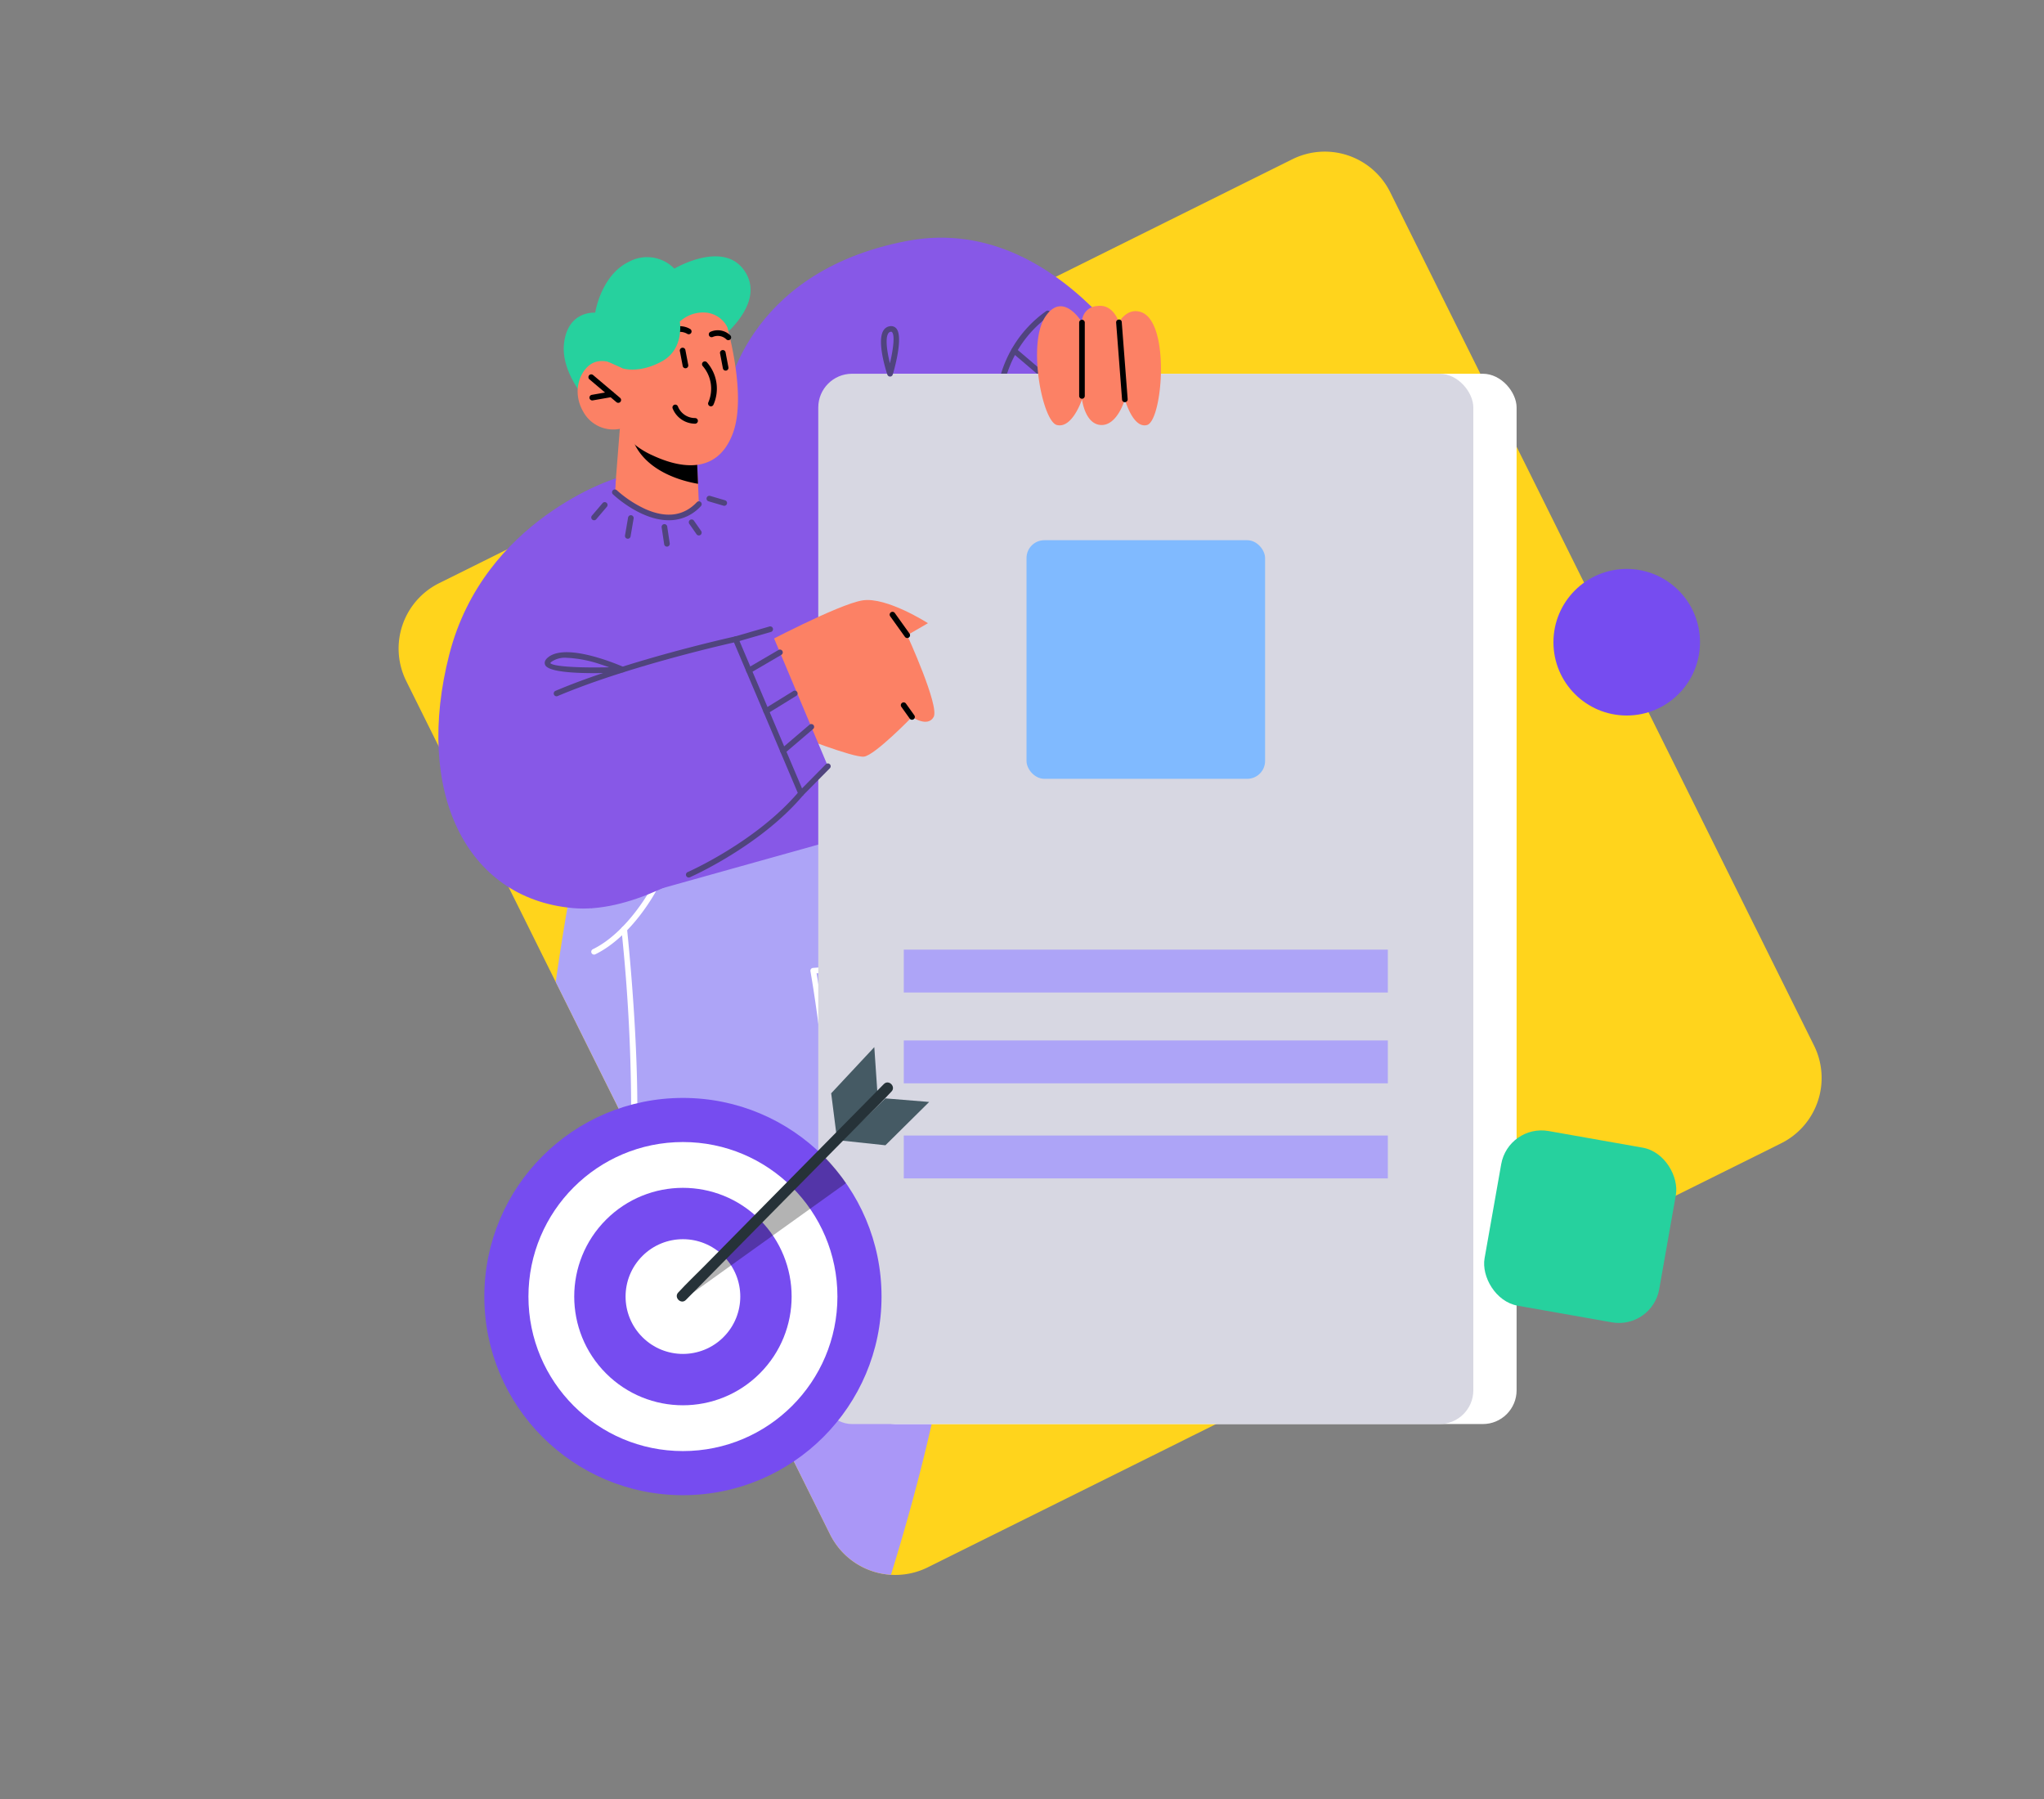 <svg xmlns="http://www.w3.org/2000/svg" xmlns:xlink="http://www.w3.org/1999/xlink" width="400" height="352" viewBox="0 0 400 352">
  <rect x="0" y="0" width="400" height="352" fill="#808080" stroke="none"/>
  <defs>
    <clipPath id="clip-path">
      <rect id="Rectángulo_34769" data-name="Rectángulo 34769" width="400" height="352" transform="translate(-12564 -12189)" fill="#fff" stroke="#707070" stroke-width="1"/>
    </clipPath>
  </defs>
  <g id="Enmascarar_grupo_262" data-name="Enmascarar grupo 262" transform="translate(12564 12189)" clip-path="url(#clip-path)">
    <g id="Grupo_94626" data-name="Grupo 94626" transform="translate(-13834.685 -12262.275)">
      <path id="Trazado_122061" data-name="Trazado 122061" d="M1619.232,296.986l-.979.485-1.464.732-23.631,11.73-19.732,9.806-5.95,2.954-1.056.528-6.844,3.4-.57.281-6.435,3.2-41.932,20.83-1.975.979-4.571,2.273h-.008l-4.486,2.239-14.769,7.338-32.569,16.174a14.252,14.252,0,0,1-19.136-6.435l-.409-.817-8.606-17.331-.443-.894-.094-.2-3.516-7.074-.162-.315-3.175-6.384a.03.03,0,0,1-.008-.017l-.051-.1-.077-.17-1.651-3.32-12.156-24.482-7.525-15.144-1.073-2.162-.97-1.949h-.008l-1-2.026-.3-.6-.5-1.03-3.5-7.031-2.979-6-5.482-11.032-.085-.179-2.579-5.184-3.5-7.057-2.434-4.886-.366-.741-.264-.536-2.239-4.5-3.328-6.7-8.138-16.378-5.993-12.062-.332-.672a14.282,14.282,0,0,1,6.282-19.068l.153-.077,8.027-3.984,5.252-2.613.579-.289,1.03-.511,9.594-4.767,3.252-1.609,6.58-3.269.051-.026.383-.2.7-.34,8.334-4.146,3.124-1.549,3.15-1.566.221-.111.153-.077,1.788-.885,1.771-.885,3.107-1.541,17.357-8.615,6.912-3.439,1.132-.562,4.452-2.213.085-.043,1.021-.511.375-.179,1.251-.621,13.424-6.674,12.088-6,5.491-2.724,46.291-23a14.284,14.284,0,0,1,19.145,6.444l9.576,19.281,2.979,6,5.09,10.24.281.562,4.469,9,2.349,4.733.851,1.711.051.111.758,1.507,6.095,12.283,1.294,2.613,15.867,31.964.026.026.962,1.932,6.75,13.577.4.809,6.248,12.581,4.375,8.81,2.826,5.695,1.345,2.69.23.468,1.43,2.886.4.809a.026.026,0,0,1,.009.017l8.282,16.667A14.277,14.277,0,0,1,1619.232,296.986Z" fill="#ffd41c"/>
      <g id="Grupo_94682" data-name="Grupo 94682" transform="translate(1356.468 119.778)">
        <g id="Grupo_94626-2" data-name="Grupo 94626" transform="translate(46.309 113.892)">
          <path id="Trazado_122062" data-name="Trazado 122062" d="M1466.829,349.267a231.85,231.85,0,0,1-4.375,25.486c-2.332,10.351-5.176,20.5-7.959,29.5a14.294,14.294,0,0,1-11.917-7.908l-.409-.817-8.606-17.331-.443-.894-.094-.2-3.516-7.074-.162-.315-3.175-6.384a.03.03,0,0,1-.008-.017l-.051-.1-.077-.17-1.651-3.32-12.156-24.482,7.814-68.2.221-1.881.136-1.226.017-.128.536-4.682,6.853-.485.511-.034,1.983-.145,9.968-.707,1.881-.136,6.589-.468,8.938-.63s2.613,10.4,5.159,25.418c.451,2.664.9,5.465,1.336,8.385.451,3.013.877,6.154,1.268,9.381.341,2.741.656,5.542.928,8.385.332,3.362.613,6.784.826,10.223.17,2.784.3,5.584.374,8.385A168.093,168.093,0,0,1,1466.829,349.267Z" transform="translate(-1412.23 -256.515)" fill="#aa97f7"/>
        </g>
        <g id="Grupo_94627" data-name="Grupo 94627" transform="translate(22.968 114.99)">
          <path id="Trazado_122063" data-name="Trazado 122063" d="M1438.855,344.581a75.724,75.724,0,0,1-2.664,16.974,52.16,52.16,0,0,1-7.15,15.935l-.094-.2-3.516-7.074-.162-.315-3.175-6.384a.03.03,0,0,1-.009-.017l-.051-.1-.077-.17-1.651-3.32-12.156-24.482-7.525-15.144-1.073-2.162-.97-1.949h-.008l-1-2.026-.3-.6-.5-1.03-3.5-7.031-2.979-6-5.482-11.032c.724-5.159,1.541-10.24,2.29-14.582q.332-1.928.638-3.626c.97-5.422,1.686-9.023,1.686-9.023l34.322-2.418.511-.034,1.975-.136,9.96-.7,1.881-.136.026,3.235.221,24.405.009,1.1.179,19.757.2,20.89v.119l.06,6.955v.1Z" transform="translate(-1384.81 -257.805)" fill="#ada4f7"/>
        </g>
        <g id="Grupo_94628" data-name="Grupo 94628" transform="translate(67.105 141.455)">
          <path id="Trazado_122064" data-name="Trazado 122064" d="M1461.159,289.4a.553.553,0,0,1-.5.6h-.026l-8.257.664-6.333.511-2.137.179-.34.026c.085.46.2,1.149.34,2.034.553,3.388,1.507,9.687,2.315,17.519,1.771,17.084,2.86,41.439-2.315,58.651a39.417,39.417,0,0,1-5.976,12.5c-.238.315-.485.63-.732.928l-.443-.894-.094-.2c.136-.162.264-.332.391-.5,3.184-4.2,5.38-9.874,6.853-16.344a125.19,125.19,0,0,0,2.571-26.082v-.1c.017-2.324,0-4.648-.06-6.955v-.119a299.377,299.377,0,0,0-2.511-30.67c-.809-6.129-1.507-10.011-1.532-10.172a.558.558,0,0,1,.1-.434.538.538,0,0,1,.4-.213l1.03-.085,2.128-.17,6.342-.511,8.189-.664h.068A.544.544,0,0,1,1461.159,289.4Z" transform="translate(-1436.66 -288.895)" fill="#fff"/>
        </g>
        <g id="Grupo_94629" data-name="Grupo 94629" transform="translate(29.921 126.733)">
          <path id="Trazado_122065" data-name="Trazado 122065" d="M1393.53,285.144a.552.552,0,0,1-.243-1.048c6.9-3.367,11.521-12.112,11.566-12.2a.552.552,0,0,1,.978.51c-.194.372-4.828,9.153-12.06,12.682A.549.549,0,0,1,1393.53,285.144Z" transform="translate(-1392.978 -271.6)" fill="#fff"/>
        </g>
        <g id="Grupo_94630" data-name="Grupo 94630" transform="translate(4.02 38.207)">
          <path id="Trazado_122066" data-name="Trazado 122066" d="M1396.2,175.625a46.652,46.652,0,0,0-32.359,31.322c-8.115,26.108,24.62,53.628,24.62,53.628l61.821-17.288s-7.409-67.035-14.818-73.739S1396.2,175.625,1396.2,175.625Z" transform="translate(-1362.551 -167.604)" fill="#8758e7"/>
        </g>
        <g id="Grupo_94631" data-name="Grupo 94631" transform="translate(48.361)">
          <path id="Trazado_122067" data-name="Trazado 122067" d="M1422.5,154.487s3.305-25.016,35.529-31.131,51.512,33.9,51.512,33.9l-94.905,17.378Z" transform="translate(-1414.64 -122.72)" fill="#8758e7"/>
        </g>
        <g id="Grupo_94632" data-name="Grupo 94632" transform="translate(112.125 21.546)">
          <path id="Trazado_122068" data-name="Trazado 122068" d="M1496.219,154.345a.548.548,0,0,1-.358-.131l-6.12-5.212a.551.551,0,0,1,.714-.839l6.121,5.212a.551.551,0,0,1-.358.97Z" transform="translate(-1489.547 -148.031)" fill="#50447e"/>
        </g>
        <g id="Grupo_94633" data-name="Grupo 94633" transform="translate(24.538 3.655)">
          <path id="Trazado_122069" data-name="Trazado 122069" d="M1415.992,144.182s10.3-7.143,6.3-13.92-13.993-.844-13.993-.844a7.436,7.436,0,0,0-8.924-1.322c-5.461,2.648-6.563,9.942-6.563,9.942s-5.346-.488-6.1,6.006,5.864,12.775,5.864,12.775Z" transform="translate(-1386.654 -127.014)" fill="#26d19e"/>
        </g>
        <g id="Grupo_94635" data-name="Grupo 94635" transform="translate(34.541 37.408)">
          <g id="Grupo_94634" data-name="Grupo 94634">
            <path id="Trazado_122070" data-name="Trazado 122070" d="M1399.376,166.665l-.971,12.406s1.958,3.741,9.17,4.9c5.372.863,7.27-2.572,7.27-2.572l-.164-3.98-.263-6.186-12.88-3.909Z" transform="translate(-1398.405 -166.665)" fill="#fc8165"/>
          </g>
        </g>
        <g id="Grupo_94637" data-name="Grupo 94637" transform="translate(37.672 38.066)">
          <g id="Grupo_94636" data-name="Grupo 94636">
            <path id="Trazado_122071" data-name="Trazado 122071" d="M1402.084,167.438a4.082,4.082,0,0,0,.267,1.226c2.291,6.414,9.776,8.345,12.876,8.869l-.263-6.186Z" transform="translate(-1402.084 -167.438)"/>
          </g>
        </g>
        <g id="Grupo_94639" data-name="Grupo 94639" transform="translate(27.259 8.724)">
          <g id="Grupo_94638" data-name="Grupo 94638">
            <path id="Trazado_122072" data-name="Trazado 122072" d="M1418.125,138.157s5.293,16.065,2.05,24.506-11.014,6.335-15.583,4.215a15.715,15.715,0,0,1-6.49-5.224,6.692,6.692,0,0,1-7.122-3.3c-2.567-4.382-.307-8.926,2.315-9.77s5.449,1.258,5.449,1.258l-1.928-4.706S1408.84,123.275,1418.125,138.157Z" transform="translate(-1389.851 -132.968)" fill="#fc8165"/>
          </g>
        </g>
        <g id="Grupo_94640" data-name="Grupo 94640" transform="translate(29.382 26.758)">
          <path id="Trazado_122073" data-name="Trazado 122073" d="M1398.17,159.713a.548.548,0,0,1-.356-.129l-5.274-4.458a.552.552,0,1,1,.712-.843l5.274,4.458a.551.551,0,0,1-.356.972Z" transform="translate(-1392.344 -154.154)"/>
        </g>
        <g id="Grupo_94641" data-name="Grupo 94641" transform="translate(29.568 30.087)">
          <path id="Trazado_122074" data-name="Trazado 122074" d="M1393.114,159.826a.551.551,0,0,1-.094-1.093l3.755-.659a.551.551,0,0,1,.19,1.085l-3.755.659A.515.515,0,0,1,1393.114,159.826Z" transform="translate(-1392.563 -158.065)"/>
        </g>
        <g id="Grupo_94642" data-name="Grupo 94642" transform="translate(44.116 17.327)">
          <path id="Trazado_122075" data-name="Trazado 122075" d="M1410.2,145.447a.551.551,0,0,1-.409-.921,3.9,3.9,0,0,1,5.048-.893.551.551,0,0,1-.6.927,2.819,2.819,0,0,0-3.635.706A.551.551,0,0,1,1410.2,145.447Z" transform="translate(-1409.654 -143.075)"/>
        </g>
        <g id="Grupo_94643" data-name="Grupo 94643" transform="translate(52.921 18.114)">
          <path id="Trazado_122076" data-name="Trazado 122076" d="M1423.823,145.943a.551.551,0,0,1-.383-.154,2.419,2.419,0,0,0-2.649-.483.551.551,0,0,1-.484-.99,3.507,3.507,0,0,1,3.9.68.55.55,0,0,1-.383.947Z" transform="translate(-1419.997 -144)"/>
        </g>
        <g id="Grupo_94644" data-name="Grupo 94644" transform="translate(51.6 24.207)">
          <path id="Trazado_122077" data-name="Trazado 122077" d="M1420.184,159.954a.525.525,0,0,1-.2-.038.549.549,0,0,1-.316-.712,6.773,6.773,0,0,0-1.063-7.105.551.551,0,0,1,.78-.779,7.784,7.784,0,0,1,1.311,8.281A.55.55,0,0,1,1420.184,159.954Z" transform="translate(-1418.445 -151.158)"/>
        </g>
        <g id="Grupo_94645" data-name="Grupo 94645" transform="translate(55.119 22.006)">
          <path id="Trazado_122078" data-name="Trazado 122078" d="M1423.684,152.581a.55.55,0,0,1-.541-.448l-.554-2.906a.551.551,0,1,1,1.082-.206l.554,2.906a.551.551,0,0,1-.437.644A.543.543,0,0,1,1423.684,152.581Z" transform="translate(-1422.579 -148.572)"/>
        </g>
        <g id="Grupo_94646" data-name="Grupo 94646" transform="translate(47.256 21.546)">
          <path id="Trazado_122079" data-name="Trazado 122079" d="M1414.446,152.039a.552.552,0,0,1-.541-.447l-.553-2.906a.551.551,0,1,1,1.082-.207l.554,2.906a.551.551,0,0,1-.438.644A.535.535,0,0,1,1414.446,152.039Z" transform="translate(-1413.342 -148.031)"/>
        </g>
        <g id="Grupo_94647" data-name="Grupo 94647" transform="translate(31.295 5.672)">
          <path id="Trazado_122080" data-name="Trazado 122080" d="M1419.861,141.231a5.252,5.252,0,0,0-4.244-2.863,6.713,6.713,0,0,0-5.072,1.774s.95,5.318-3.475,7.757-7.621,1.41-7.621,1.41l-2.967-1.327-1.89-4.636,9.576-8.826,11.9-5.138,5.41,5.744Z" transform="translate(-1394.592 -129.383)" fill="#26d19e"/>
        </g>
        <g id="Grupo_94648" data-name="Grupo 94648" transform="translate(45.816 32.672)">
          <path id="Trazado_122081" data-name="Trazado 122081" d="M1416.092,164.826a4.742,4.742,0,0,1-4.405-2.979.551.551,0,1,1,1.031-.389,3.6,3.6,0,0,0,3.381,2.266.551.551,0,0,1,.018,1.1Z" transform="translate(-1411.651 -161.101)"/>
        </g>
        <g id="Grupo_94649" data-name="Grupo 94649" transform="translate(109.444 14.272)">
          <path id="Trazado_122082" data-name="Trazado 122082" d="M1486.95,155.3a.49.49,0,0,1-.092-.008.551.551,0,0,1-.452-.635,23.213,23.213,0,0,1,9.517-15.087.551.551,0,0,1,.589.931,22.519,22.519,0,0,0-9.018,14.34A.552.552,0,0,1,1486.95,155.3Z" transform="translate(-1486.398 -139.486)" fill="#50447e"/>
        </g>
        <g id="Grupo_94650" data-name="Grupo 94650" transform="translate(82.816 26.626)">
          <rect id="Rectángulo_35035" data-name="Rectángulo 35035" width="128.191" height="205.507" rx="6.607" fill="#fff"/>
        </g>
        <g id="Grupo_94651" data-name="Grupo 94651" transform="translate(74.348 26.626)">
          <rect id="Rectángulo_35036" data-name="Rectángulo 35036" width="128.191" height="205.507" rx="6.607" fill="#d7d7e2"/>
        </g>
        <g id="Grupo_94652" data-name="Grupo 94652" transform="translate(62.822 70.899)">
          <path id="Trazado_122083" data-name="Trazado 122083" d="M1431.629,215.012s15.524-8.233,20.229-8.938,12.762,4.469,12.762,4.469l-4.06,2.352s6.351,13.877,5.175,15.994-4.233,0-4.233,0-7.292,7.527-9.409,7.762-13.407-4.234-13.407-4.234Z" transform="translate(-1431.629 -206.008)" fill="#fc8165"/>
        </g>
        <g id="Grupo_94653" data-name="Grupo 94653" transform="translate(0 47.094)">
          <path id="Trazado_122084" data-name="Trazado 122084" d="M1422.768,207.559l-33.645,12,3.459-41.511s-25.794,7.876-32.615,34.455,3.058,47.748,24.226,49.629,49.865-27.755,49.865-27.755Z" transform="translate(-1357.828 -178.044)" fill="#8758e7"/>
        </g>
        <g id="Grupo_94654" data-name="Grupo 94654" transform="translate(117.162 13.337)">
          <path id="Trazado_122085" data-name="Trazado 122085" d="M1504.263,141.622s-3.76-6.334-7.23-1.032-.5,20.421,2.314,21.117c3.031.752,4.916-5.015,4.916-5.015s.578,4.926,3.759,5.015,4.626-5.015,4.626-5.015,1.583,5.766,4.338,5.015c3.029-.826,4.626-20.085-1.157-22.088-2.772-.96-4.338,2-4.338,2s-1.076-3.669-4.257-3.191A3.1,3.1,0,0,0,1504.263,141.622Z" transform="translate(-1495.465 -138.388)" fill="#fc8165"/>
        </g>
        <g id="Grupo_94655" data-name="Grupo 94655" transform="translate(91.079 139.307)">
          <rect id="Rectángulo_35037" data-name="Rectángulo 35037" width="94.73" height="8.389" fill="#ada4f7"/>
        </g>
        <g id="Grupo_94656" data-name="Grupo 94656" transform="translate(91.079 157.076)">
          <rect id="Rectángulo_35038" data-name="Rectángulo 35038" width="94.73" height="8.389" fill="#ada4f7"/>
        </g>
        <g id="Grupo_94657" data-name="Grupo 94657" transform="translate(91.079 175.681)">
          <rect id="Rectángulo_35039" data-name="Rectángulo 35039" width="94.73" height="8.389" fill="#ada4f7"/>
        </g>
        <g id="Grupo_94658" data-name="Grupo 94658" transform="translate(115.101 59.197)">
          <rect id="Rectángulo_35040" data-name="Rectángulo 35040" width="46.685" height="46.685" rx="3.488" fill="#80baff"/>
        </g>
        <g id="Grupo_94663" data-name="Grupo 94663" transform="translate(88.322 73.211)">
          <path id="Trazado_122089" data-name="Trazado 122089" d="M1465.016,213.85a.549.549,0,0,1-.448-.23l-2.881-4.024a.551.551,0,1,1,.9-.642l2.881,4.024a.55.55,0,0,1-.448.872Z" transform="translate(-1461.584 -208.725)"/>
        </g>
        <g id="Grupo_94664" data-name="Grupo 94664" transform="translate(90.504 90.933)">
          <path id="Trazado_122090" data-name="Trazado 122090" d="M1466.339,232.942a.555.555,0,0,1-.449-.231l-1.64-2.3a.552.552,0,1,1,.9-.642l1.64,2.295a.553.553,0,0,1-.449.873Z" transform="translate(-1464.148 -229.543)"/>
        </g>
        <g id="Grupo_94665" data-name="Grupo 94665" transform="translate(125.409 16.02)">
          <path id="Trazado_122091" data-name="Trazado 122091" d="M1505.7,157.039a.552.552,0,0,1-.552-.552v-14.4a.552.552,0,0,1,1.1,0v14.4A.551.551,0,0,1,1505.7,157.039Z" transform="translate(-1505.153 -141.54)"/>
        </g>
        <g id="Grupo_94666" data-name="Grupo 94666" transform="translate(132.638 16.019)">
          <path id="Trazado_122092" data-name="Trazado 122092" d="M1515.354,157.712a.55.55,0,0,1-.55-.508l-1.158-15.07a.551.551,0,0,1,.507-.592.523.523,0,0,1,.592.506l1.158,15.07a.552.552,0,0,1-.508.592A.35.35,0,0,1,1515.354,157.712Z" transform="translate(-1513.645 -141.538)"/>
        </g>
        <g id="Grupo_94667" data-name="Grupo 94667" transform="translate(33.989 49.263)">
          <path id="Trazado_122093" data-name="Trazado 122093" d="M1408.869,186.624c-5.535,0-10.72-4.872-10.94-5.082a.551.551,0,0,1,.759-.8,22.34,22.34,0,0,0,5.6,3.694c4.105,1.815,7.493,1.363,10.063-1.346a.551.551,0,1,1,.8.758,8.4,8.4,0,0,1-6.041,2.773Z" transform="translate(-1397.757 -180.592)" fill="#50447e"/>
        </g>
        <g id="Grupo_94668" data-name="Grupo 94668" transform="translate(22.584 78.014)">
          <path id="Trazado_122094" data-name="Trazado 122094" d="M1432.754,245.639a.551.551,0,0,1-.507-.336l-12.618-29.747c-3.079.694-21.4,4.936-34.505,10.484a.551.551,0,1,1-.429-1.015c14.37-6.086,34.939-10.6,35.144-10.646a.552.552,0,0,1,.625.323l12.8,30.17a.552.552,0,0,1-.291.724A.586.586,0,0,1,1432.754,245.639Z" transform="translate(-1384.358 -214.367)" fill="#50447e"/>
        </g>
        <g id="Grupo_94669" data-name="Grupo 94669" transform="translate(20.816 81.107)">
          <path id="Trazado_122095" data-name="Trazado 122095" d="M1397.73,220.9c-.026-.008-.085-.043-.187-.085-.553-.23-2.213-.928-4.265-1.566-3.507-1.1-8.146-2.034-10.343-.238-.724.587-.715,1.107-.587,1.447.511,1.328,5.218,1.643,9.568,1.643.375,0,.749,0,1.124-.009.213,0,.426,0,.638-.009,1.473-.026,2.835-.077,3.856-.128a.553.553,0,0,0,.519-.451A.561.561,0,0,0,1397.73,220.9Zm-4.6.077c-4.895.06-9.3-.221-9.755-.843,0,0,.034-.094.255-.272a4.6,4.6,0,0,1,2.92-.766,23.723,23.723,0,0,1,6.631,1.277c.6.187,1.175.383,1.711.579C1394.308,220.967,1393.713,220.975,1393.134,220.975Z" transform="translate(-1382.282 -218)" fill="#50447e"/>
        </g>
        <g id="Grupo_94670" data-name="Grupo 94670" transform="translate(86.62 17.308)">
          <path id="Trazado_122096" data-name="Trazado 122096" d="M1462.569,143.489a1.376,1.376,0,0,0-1.311-.409,1.766,1.766,0,0,0-1.226.877c-.8,1.362-.375,4.111.111,6.154.247,1.021.5,1.864.63,2.256a.051.051,0,0,1,.009.034,1.028,1.028,0,0,1,.051.145.561.561,0,0,0,.528.375h.009a.547.547,0,0,0,.519-.392c.017-.051.034-.1.051-.162.187-.647.57-2.043.851-3.567C1463.173,146.706,1463.369,144.383,1462.569,143.489Zm-1.234,6.827c-.06-.238-.119-.477-.17-.715-.451-2.009-.707-4.188-.179-5.082a.673.673,0,0,1,.477-.358.523.523,0,0,1,.111-.009.208.208,0,0,1,.179.077c.528.587.272,2.894-.213,5.193Z" transform="translate(-1459.585 -143.052)" fill="#50447e"/>
        </g>
        <g id="Grupo_94671" data-name="Grupo 94671" transform="translate(29.921 51.729)">
          <path id="Trazado_122097" data-name="Trazado 122097" d="M1393.53,187.055a.551.551,0,0,1-.42-.908l2.1-2.465a.552.552,0,0,1,.84.715l-2.1,2.464A.549.549,0,0,1,1393.53,187.055Z" transform="translate(-1392.978 -183.489)" fill="#50447e"/>
        </g>
        <g id="Grupo_94672" data-name="Grupo 94672" transform="translate(36.518 54.3)">
          <path id="Trazado_122098" data-name="Trazado 122098" d="M1401.28,191.118a.515.515,0,0,1-.094-.008.551.551,0,0,1-.449-.637l.6-3.5a.547.547,0,0,1,.637-.45.553.553,0,0,1,.45.637l-.6,3.505A.551.551,0,0,1,1401.28,191.118Z" transform="translate(-1400.727 -186.509)" fill="#50447e"/>
        </g>
        <g id="Grupo_94673" data-name="Grupo 94673" transform="translate(43.693 56.054)">
          <path id="Trazado_122099" data-name="Trazado 122099" d="M1410.2,192.967a.55.55,0,0,1-.544-.469l-.495-3.3a.551.551,0,0,1,1.09-.163l.495,3.3a.55.55,0,0,1-.463.626A.447.447,0,0,1,1410.2,192.967Z" transform="translate(-1409.157 -188.569)" fill="#50447e"/>
        </g>
        <g id="Grupo_94674" data-name="Grupo 94674" transform="translate(48.993 55.105)">
          <path id="Trazado_122100" data-name="Trazado 122100" d="M1417.371,190.615a.552.552,0,0,1-.453-.235l-1.435-2.057a.551.551,0,0,1,.9-.632l1.436,2.057a.551.551,0,0,1-.452.867Z" transform="translate(-1415.383 -187.455)" fill="#50447e"/>
        </g>
        <g id="Grupo_94675" data-name="Grupo 94675" transform="translate(52.484 50.504)">
          <path id="Trazado_122101" data-name="Trazado 122101" d="M1422.948,184.01a.548.548,0,0,1-.156-.023l-2.912-.855a.551.551,0,0,1,.311-1.058l2.912.855a.552.552,0,0,1-.155,1.081Z" transform="translate(-1419.484 -182.05)" fill="#50447e"/>
        </g>
        <g id="Grupo_94676" data-name="Grupo 94676" transform="translate(60.231 80.596)">
          <path id="Trazado_122102" data-name="Trazado 122102" d="M1429.136,222.048a.551.551,0,0,1-.279-1.027l6.068-3.545a.551.551,0,1,1,.556.952l-6.068,3.546A.556.556,0,0,1,1429.136,222.048Z" transform="translate(-1428.584 -217.401)" fill="#50447e"/>
        </g>
        <g id="Grupo_94677" data-name="Grupo 94677" transform="translate(63.597 88.628)">
          <path id="Trazado_122103" data-name="Trazado 122103" d="M1433.092,231.392a.551.551,0,0,1-.29-1.021l5.6-3.453a.551.551,0,1,1,.579.938l-5.6,3.454A.552.552,0,0,1,1433.092,231.392Z" transform="translate(-1432.539 -226.837)" fill="#50447e"/>
        </g>
        <g id="Grupo_94678" data-name="Grupo 94678" transform="translate(66.908 95.166)">
          <path id="Trazado_122104" data-name="Trazado 122104" d="M1436.98,240.338a.552.552,0,0,1-.358-.97l5.526-4.718a.551.551,0,0,1,.716.838l-5.526,4.718A.549.549,0,0,1,1436.98,240.338Z" transform="translate(-1436.428 -234.517)" fill="#50447e"/>
        </g>
        <g id="Grupo_94679" data-name="Grupo 94679" transform="translate(57.631 76.059)">
          <path id="Trazado_122105" data-name="Trazado 122105" d="M1426.083,215.129a.552.552,0,0,1-.153-1.082l6.757-1.955a.551.551,0,1,1,.306,1.059l-6.757,1.956A.559.559,0,0,1,1426.083,215.129Z" transform="translate(-1425.531 -212.07)" fill="#50447e"/>
        </g>
        <g id="Grupo_94680" data-name="Grupo 94680" transform="translate(48.456 102.872)">
          <path id="Trazado_122106" data-name="Trazado 122106" d="M1415.3,265.893a.552.552,0,0,1-.22-1.057c.134-.059,13.513-5.966,21.771-15.76l5.279-5.343a.551.551,0,0,1,.784.775l-5.25,5.312c-8.4,9.961-22.008,15.969-22.144,16.027A.545.545,0,0,1,1415.3,265.893Z" transform="translate(-1414.752 -243.569)" fill="#50447e"/>
        </g>
        <g id="Grupo_94681" data-name="Grupo 94681" transform="translate(35.827 134.746)">
          <path id="Trazado_122107" data-name="Trazado 122107" d="M1402.873,323.739l-1.073-2.162a341.462,341.462,0,0,0-1.762-38.808c-.043-.4-.077-.783-.119-1.149a.512.512,0,0,1,.136-.417.546.546,0,0,1,.358-.187.563.563,0,0,1,.6.494c.009.077.017.17.026.264C1401.494,286.156,1403.614,307.71,1402.873,323.739Z" transform="translate(-1399.916 -281.013)" fill="#fff"/>
        </g>
      </g>
    </g>
    <g id="Grupo_93100" data-name="Grupo 93100" transform="translate(-12469.219 -11984.113)">
      <circle id="Elipse_5420" data-name="Elipse 5420" cx="38.865" cy="38.865" r="38.865" transform="translate(0 9.938)" fill="#764cf0"/>
      <circle id="Elipse_5421" data-name="Elipse 5421" cx="30.234" cy="30.234" r="30.234" transform="translate(8.631 18.569)" fill="#fff"/>
      <circle id="Elipse_5422" data-name="Elipse 5422" cx="21.272" cy="21.272" r="21.272" transform="translate(8.781 48.803) rotate(-45)" fill="#764cf0"/>
      <circle id="Elipse_5423" data-name="Elipse 5423" cx="11.224" cy="11.224" r="11.224" transform="translate(22.992 48.803) rotate(-45)" fill="#fff"/>
      <path id="Trazado_117391" data-name="Trazado 117391" d="M1070.884,184.661l-1.056-8.292,8.44-9.033.607,8.948Z" transform="translate(-1001.951 -167.336)" fill="#455a64"/>
      <path id="Trazado_117392" data-name="Trazado 117392" d="M1089.6,181.015l-8.563-.7-8.583,8.256,8.585.918Z" transform="translate(-1002.548 -170.288)" fill="#455a64"/>
      <path id="Trazado_117393" data-name="Trazado 117393" d="M1032.277,223.149l31.906-22.849a43.32,43.32,0,0,0-4.051-5.008L1032.8,221.718Z" transform="translate(-993.412 -173.693)" opacity="0.3"/>
      <g id="Grupo_93099" data-name="Grupo 93099" transform="translate(37.653 6.909)">
        <path id="Trazado_117394" data-name="Trazado 117394" d="M1071.246,176.589l-4,4.058-9.615,9.742-11.583,11.737-10.062,10.2c-1.629,1.65-3.332,3.254-4.9,4.964-.022.025-.047.047-.07.071-.946.959.531,2.438,1.479,1.478l4-4.057,9.615-9.743,11.582-11.736,10.062-10.2c1.629-1.65,3.331-3.253,4.9-4.964.022-.025.047-.047.07-.071.946-.958-.531-2.438-1.478-1.478Z" transform="translate(-1030.709 -176.278)" fill="#263238"/>
      </g>
    </g>
    <rect id="Rectángulo_34576" data-name="Rectángulo 34576" width="34.698" height="34.698" rx="8" transform="matrix(0.985, 0.174, -0.174, 0.985, -12268.831, -11969.09)" fill="#26d19e"/>
    <circle id="Elipse_5424" data-name="Elipse 5424" cx="14.34" cy="14.34" r="14.34" transform="translate(-12260 -12077.68)" fill="#764cf0"/>
  </g>
</svg>
